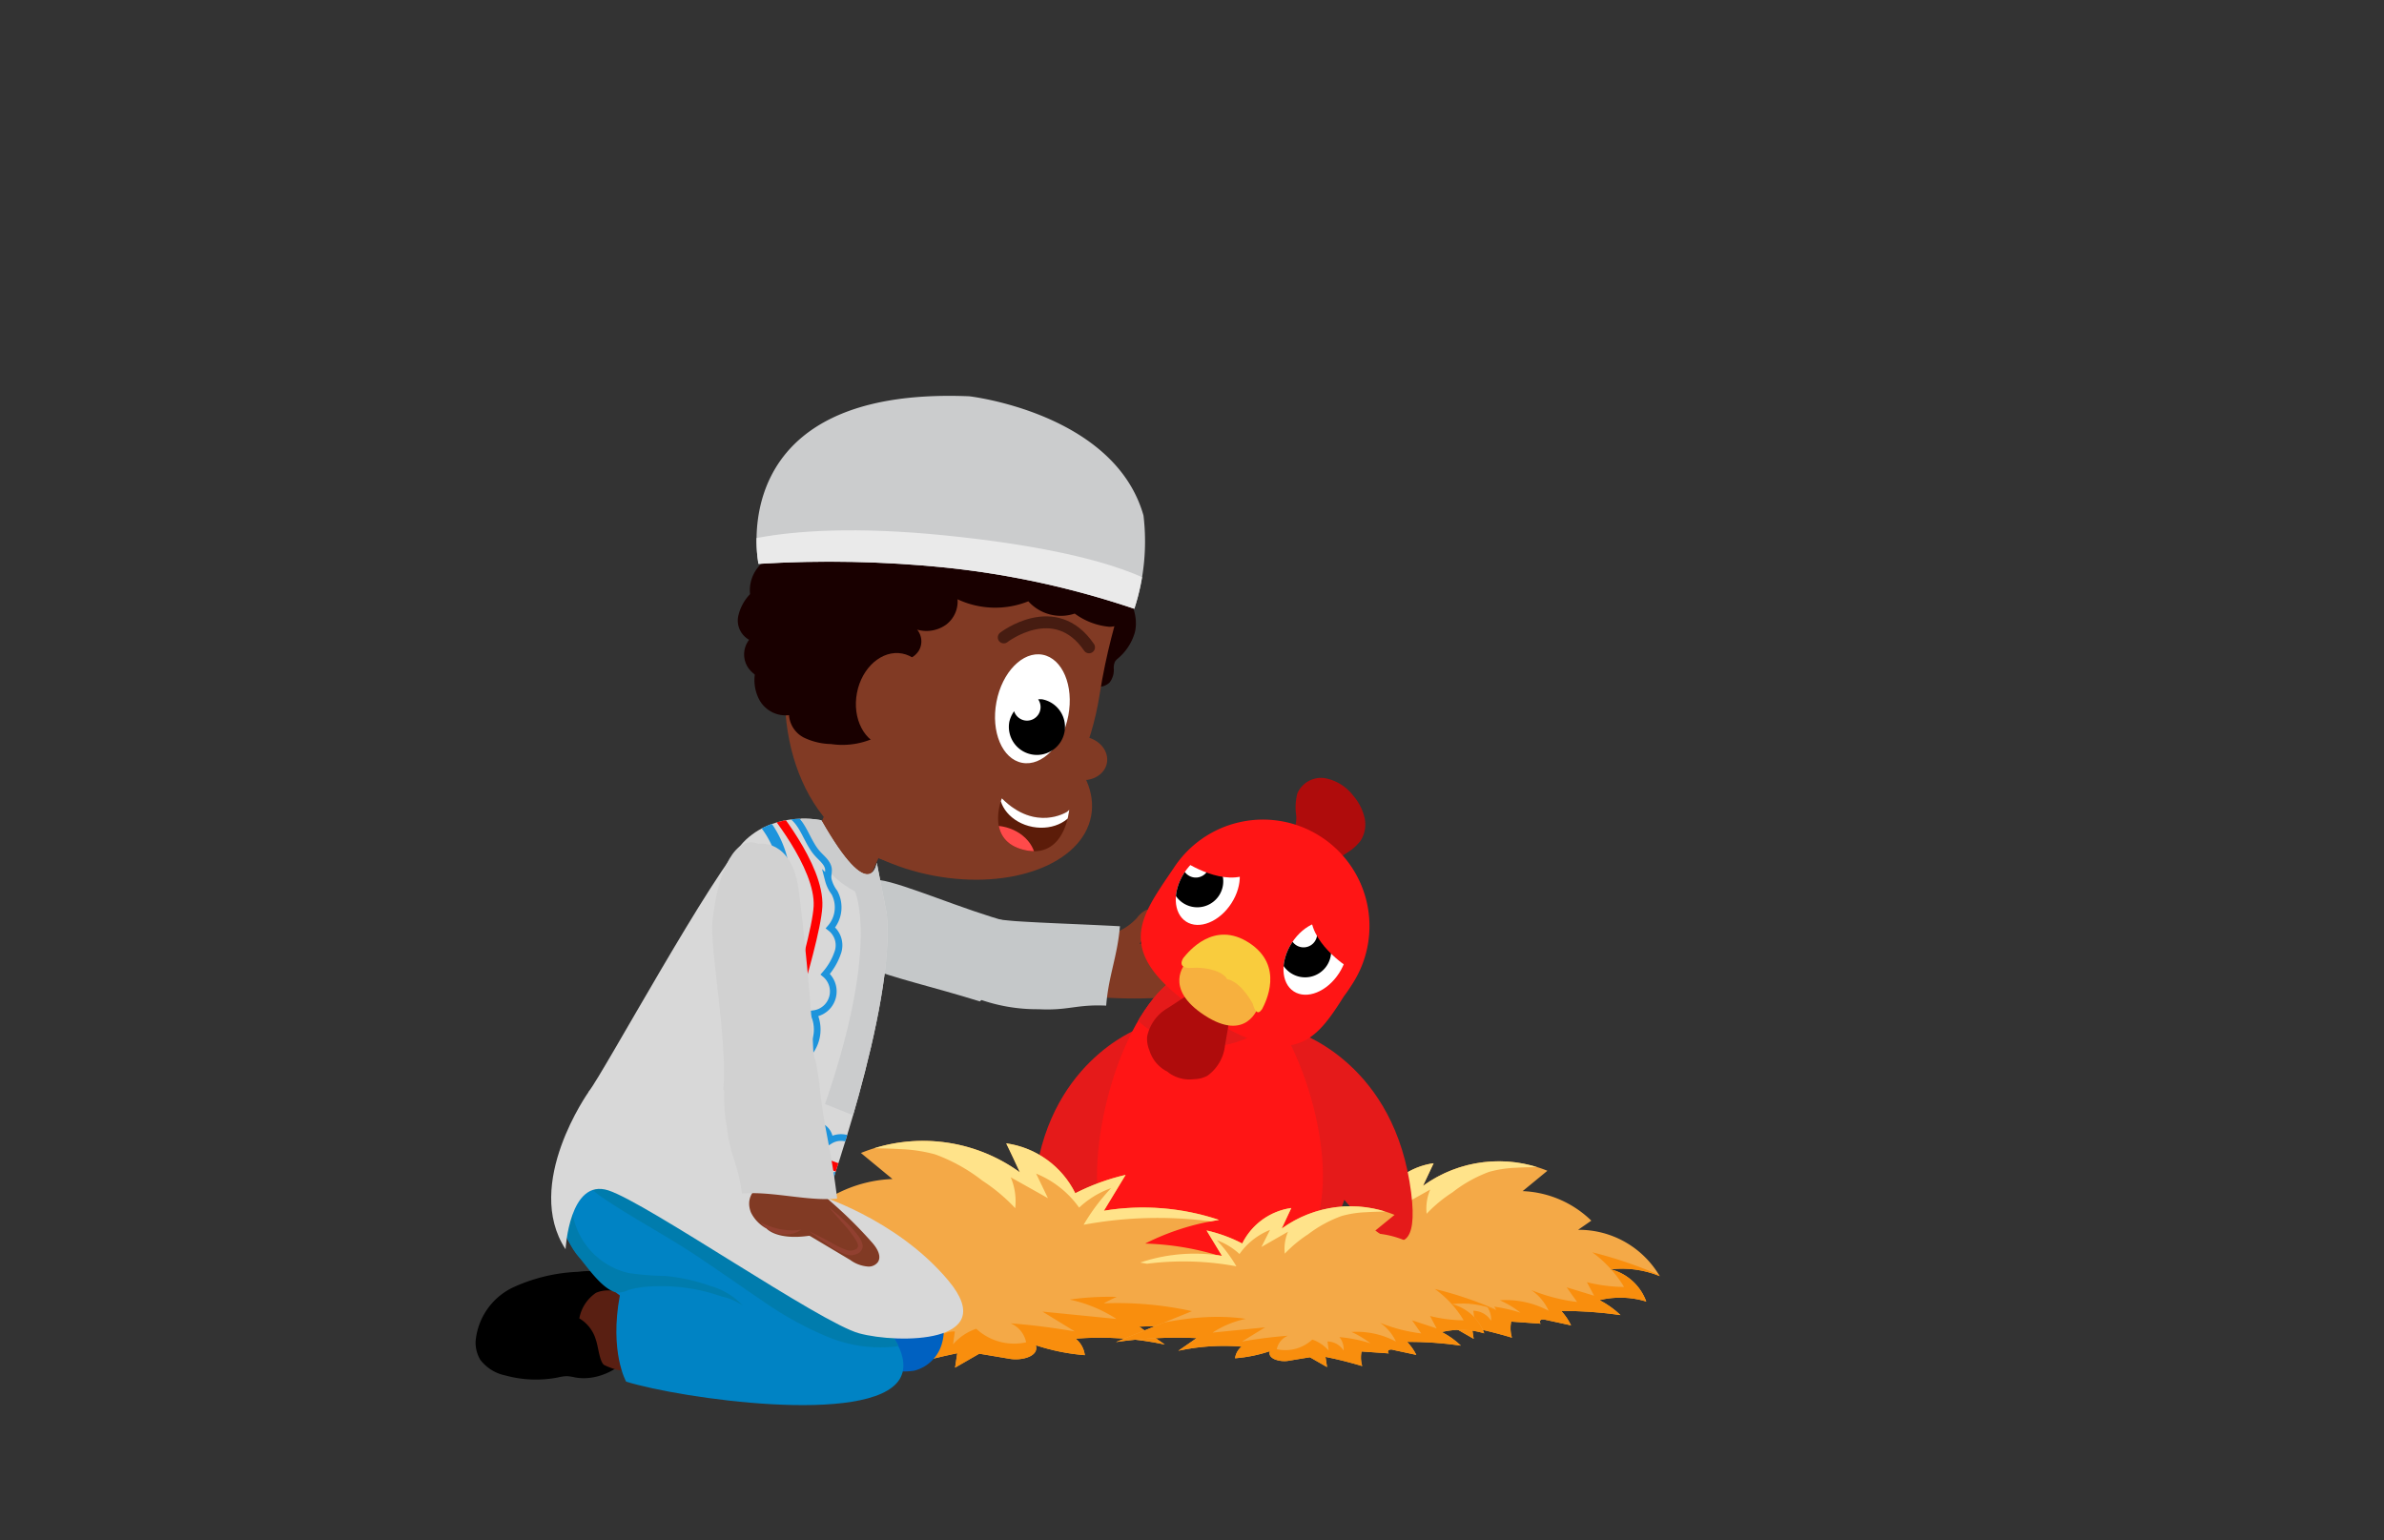 <svg xmlns="http://www.w3.org/2000/svg" xmlns:xlink="http://www.w3.org/1999/xlink" viewBox="0 0 260 168"><rect x="0" y="0" width="260" height="168" fill="#333333" stroke="none"/><defs><style>.cls-1{fill:#f4a947;}.cls-2{fill:#ff1515;}.cls-3{fill:#fff;}.cls-4{fill:#0083c4;}.cls-5{fill:#d8d8d8;}.cls-6{fill:#cbcccd;}.cls-7{fill:#5c1c09;}.cls-8{fill:#813a24;}.cls-9{fill:#c5c8c9;}.cls-10{clip-path:url(#clip-path);}.cls-11{fill:#f98e0d;}.cls-12{fill:#ffe38a;}.cls-13{fill:#e51a1a;}.cls-14{clip-path:url(#clip-path-2);}.cls-15{fill:#af0c0c;}.cls-16{clip-path:url(#clip-path-3);}.cls-17{clip-path:url(#clip-path-4);}.cls-18{fill:#f7b03e;}.cls-19{fill:#f9cc3d;}.cls-20{clip-path:url(#clip-path-5);}.cls-21{clip-path:url(#clip-path-6);}.cls-22{fill:#0061c1;}.cls-23{fill:#591f12;}.cls-24{clip-path:url(#clip-path-7);}.cls-25{fill:#007cad;}.cls-26{clip-path:url(#clip-path-8);}.cls-27,.cls-28,.cls-31,.cls-38{fill:none;}.cls-27{stroke:red;stroke-width:0.95px;}.cls-27,.cls-28{stroke-miterlimit:10;}.cls-28{stroke:#1d94dc;stroke-width:0.73px;}.cls-29{fill:#1d94dc;}.cls-30{fill:#190000;}.cls-31{stroke:#461c11;stroke-linecap:round;stroke-linejoin:round;stroke-width:1.3px;}.cls-32{clip-path:url(#clip-path-9);}.cls-33{fill:#eaeaea;}.cls-34{clip-path:url(#clip-path-10);}.cls-35{fill:#ff4a4a;}.cls-36{fill:#d1d1d1;}.cls-37{fill:#914030;}</style><clipPath id="clip-path"><path class="cls-1" d="M144.4,139.25a42.45,42.45,0,0,0-10.61-.95,23.69,23.69,0,0,1,10.7-2.87,20.69,20.69,0,0,0-6.31-2,20.39,20.39,0,0,1,9.83-.81c-.61-1-1.23-2-1.85-3.06a18.25,18.25,0,0,1,4.29,1.57,7.76,7.76,0,0,1,5.9-4.26c-.39.82-.78,1.65-1.16,2.47a14.09,14.09,0,0,1,13.57-1.65l-2.7,2.22a11.37,11.37,0,0,1,7.49,3.22l-1.44,1a10.22,10.22,0,0,1,8.9,5.05,10.8,10.8,0,0,0-5.33-.74,5.6,5.6,0,0,1,3.86,3.51,9.68,9.68,0,0,0-5.1-.15,9.69,9.69,0,0,1,2.29,1.63,43.66,43.66,0,0,0-6.46-.45,6.32,6.32,0,0,1,1.07,1.57l-2.77-.6a.74.74,0,0,0-.51,0c-.15.09-.19.35,0,.42l-3.25-.23a3.58,3.58,0,0,0,.08,1.75c-1.44-.43-2.89-.8-4.36-1.1l.19,1.23-2.07-1.19c-.86.14-1.73.28-2.61.44s-2.52-.19-2.22-1.16a17.52,17.52,0,0,1-4.18.84,2.11,2.11,0,0,1,.78-1.4,26.3,26.3,0,0,0-7.61.5l2.19-1.52a51.69,51.69,0,0,0-9.71.47Z"/></clipPath><clipPath id="clip-path-2"><path class="cls-2" d="M144.28,128.28c0,9.43-5.9,11.38-12.7,11.38s-11.94-1.95-11.94-11.38,5.14-22.77,11.94-22.77S144.28,118.85,144.28,128.28Z"/></clipPath><clipPath id="clip-path-3"><ellipse class="cls-3" cx="131.72" cy="96.87" rx="4.35" ry="3.06" transform="translate(-21.22 154.68) rotate(-57.04)"/></clipPath><clipPath id="clip-path-4"><ellipse class="cls-3" cx="143.47" cy="104.49" rx="4.35" ry="3.06" transform="translate(-22.26 168.01) rotate(-57.04)"/></clipPath><clipPath id="clip-path-5"><path class="cls-1" d="M125,140.51a53.65,53.65,0,0,1,13.55-1.2,30.38,30.38,0,0,0-13.66-3.68,26.94,26.94,0,0,1,8.06-2.58,26.13,26.13,0,0,0-12.56-1l2.37-3.91a23.92,23.92,0,0,0-5.49,2,9.94,9.94,0,0,0-7.53-5.44c.5,1,1,2.11,1.49,3.16a18,18,0,0,0-17.34-2.11l3.44,2.84a14.49,14.49,0,0,0-9.56,4.11l1.85,1.26a13.06,13.06,0,0,0-11.37,6.45,13.86,13.86,0,0,1,6.8-.94,7.15,7.15,0,0,0-4.93,4.48,12.51,12.51,0,0,1,6.52-.19,12.36,12.36,0,0,0-2.93,2.09,55.67,55.67,0,0,1,8.26-.58,8.11,8.11,0,0,0-1.38,2l3.53-.76a1,1,0,0,1,.66,0c.19.11.25.45,0,.54l4.16-.29a4.56,4.56,0,0,1-.11,2.23q2.74-.82,5.57-1.4l-.24,1.57,2.64-1.52,3.33.56c1.27.22,3.22-.25,2.84-1.48a22.71,22.71,0,0,0,5.34,1.08,2.73,2.73,0,0,0-1-1.8,33.76,33.76,0,0,1,9.72.64l-2.79-1.95a66.68,66.68,0,0,1,12.39.62Z"/></clipPath><clipPath id="clip-path-6"><path class="cls-1" d="M130,143a38,38,0,0,0-9.63-.85,21.53,21.53,0,0,1,9.7-2.61,19.15,19.15,0,0,0-5.72-1.84,18.63,18.63,0,0,1,8.92-.73l-1.68-2.77a16.34,16.34,0,0,1,3.89,1.42,7.08,7.08,0,0,1,5.35-3.87L139.78,134a12.78,12.78,0,0,1,12.31-1.5l-2.45,2a10.27,10.27,0,0,1,6.8,2.93l-1.31.89a9.27,9.27,0,0,1,8.07,4.58,9.85,9.85,0,0,0-4.83-.67,5.11,5.11,0,0,1,3.5,3.19,8.85,8.85,0,0,0-4.63-.14,8.78,8.78,0,0,1,2.08,1.48,39.62,39.62,0,0,0-5.86-.41,5.76,5.76,0,0,1,1,1.42l-2.51-.54a.66.66,0,0,0-.46,0c-.14.08-.18.32,0,.38l-3-.21a3.29,3.29,0,0,0,.07,1.59c-1.3-.39-2.62-.73-4-1l.17,1.11-1.87-1.07c-.79.12-1.57.25-2.37.39s-2.29-.17-2-1.05a15.85,15.85,0,0,1-3.79.77,1.92,1.92,0,0,1,.71-1.27,23.5,23.5,0,0,0-6.9.45l2-1.38a47.08,47.08,0,0,0-8.8.43Z"/></clipPath><clipPath id="clip-path-7"><path class="cls-4" d="M85.71,135.1s15.59,10.32,12.38,15.36-23.84,2.07-29.8.23c0,0-1.84-3.21-.69-9.4,0,0-8-5.73-6.42-10.54S79.29,124.33,85.71,135.1Z"/></clipPath><clipPath id="clip-path-8"><path class="cls-5" d="M89.57,89.46s-4.76-1.07-8.2,2.1S65.71,117.2,64.24,119s21.93,12.92,25.54,12.79c0,0,8-22.1,6.92-32.17l-1.08-5.53S95,99,89.57,89.46Z"/></clipPath><clipPath id="clip-path-9"><path class="cls-6" d="M105.71,43.22s15.82,1.8,19,13a23.73,23.73,0,0,1-1,10.18,94.75,94.75,0,0,0-20.51-4.49,125.59,125.59,0,0,0-20.48-.41S78.7,42.1,105.71,43.22Z"/></clipPath><clipPath id="clip-path-10"><path class="cls-7" d="M116.61,88.31s-.43,5.39-4.84,4.41-2.51-5.65-2.51-5.65c3.68,3.68,7.09,1.48,7.09,1.48A.85.85,0,0,0,116.61,88.31Z"/></clipPath></defs><g id="Layer_7" data-name="Layer 7"><path class="cls-8" d="M121,101.93a6.32,6.32,0,0,0,3-1.82,2.72,2.72,0,0,1,1-.86c.43-.14,1,.14,1,.59a1,1,0,0,1-.13.36,24.31,24.31,0,0,1-1.6,2.75,35.12,35.12,0,0,1,6.48-.52c.57,0,1.28.13,1.45.68a1.33,1.33,0,0,1-.11.87,17.84,17.84,0,0,1-1.69,3.42,2.8,2.8,0,0,1-.54.69,3.38,3.38,0,0,1-2.07.65,52.31,52.31,0,0,1-7.3.06,1.16,1.16,0,0,1-.55-.12,1.09,1.09,0,0,1-.42-.48,4.5,4.5,0,0,1-.3-2.94,13,13,0,0,1,1-2.83"/><path class="cls-9" d="M102.58,103.93a6.41,6.41,0,0,0,4.07,5,18.76,18.76,0,0,0,6.63,1.14c3.22.17,4.14-.55,7.36-.39.26-3.29,1.23-5.37,1.5-8.66-5-.26-7.88-.33-11.28-.55C107.21,100.22,102.15,98.85,102.58,103.93Z"/><path class="cls-1" d="M144.4,139.25a42.45,42.45,0,0,0-10.61-.95,23.69,23.69,0,0,1,10.7-2.87,20.69,20.69,0,0,0-6.31-2,20.39,20.39,0,0,1,9.83-.81c-.61-1-1.23-2-1.85-3.06a18.25,18.25,0,0,1,4.29,1.57,7.76,7.76,0,0,1,5.9-4.26c-.39.82-.78,1.65-1.16,2.47a14.09,14.09,0,0,1,13.57-1.65l-2.7,2.22a11.37,11.37,0,0,1,7.49,3.22l-1.44,1a10.22,10.22,0,0,1,8.9,5.05,10.8,10.8,0,0,0-5.33-.74,5.6,5.6,0,0,1,3.86,3.51,9.68,9.68,0,0,0-5.1-.15,9.69,9.69,0,0,1,2.29,1.63,43.66,43.66,0,0,0-6.46-.45,6.32,6.32,0,0,1,1.07,1.57l-2.77-.6a.74.74,0,0,0-.51,0c-.15.09-.19.35,0,.42l-3.25-.23a3.58,3.58,0,0,0,.08,1.75c-1.44-.43-2.89-.8-4.36-1.1l.19,1.23-2.07-1.19c-.86.14-1.73.28-2.61.44s-2.52-.19-2.22-1.16a17.52,17.52,0,0,1-4.18.84,2.11,2.11,0,0,1,.78-1.4,26.3,26.3,0,0,0-7.61.5l2.19-1.52a51.69,51.69,0,0,0-9.71.47Z"/><g class="cls-10"><path class="cls-11" d="M181.93,139.5a46,46,0,0,0-8.28-2.92,12.92,12.92,0,0,1,3.47,3.78,17.29,17.29,0,0,1-4.05-.52l.79,1.48-3-.92L172,142A19.61,19.61,0,0,1,167,140.7a5.49,5.49,0,0,1,1.9,2.26,10,10,0,0,0-5.33-1.15,11,11,0,0,1,2.26,1.36,16.73,16.73,0,0,0-3.71-.75,2.4,2.4,0,0,1,.5,1.63,2.32,2.32,0,0,0-1.94-1.09l.15,1.11a4.61,4.61,0,0,0-2-1.33,4.78,4.78,0,0,1-4.26,1.16,2.19,2.19,0,0,1,1.33-1.62q-2.76.21-5.48.69l2.76-1.7-6.31.63a11.81,11.81,0,0,1,4-1.65c-6.26-.91-12.55.94-18.61,2.76l10.49,6.22c2.3,1.36,4.68,2.75,7.34,3.09a19.93,19.93,0,0,0,6.19-.53,152.72,152.72,0,0,1,15.91-2.42c4.93-.42,10.27-.53,14.16-3.58a1.75,1.75,0,0,0,.55-.63,1.72,1.72,0,0,0,0-.93c-.21-1.4-.71-3.12-2.11-3.35"/><path class="cls-12" d="M169.8,127.28c-1.49,0-3,0-4.46.08a12.68,12.68,0,0,0-2.94.45,14.83,14.83,0,0,0-4,2.24,15,15,0,0,0-2.81,2.33,5.31,5.31,0,0,1,.39-2.64l-3.19,1.79,1-2.05a8.36,8.36,0,0,0-3.67,2.9,7.89,7.89,0,0,0-2.73-1.66,16.86,16.86,0,0,1,2.36,3.14,34.4,34.4,0,0,0-14.6.41c1-3,3.68-5.12,6.48-6.59a52.16,52.16,0,0,1,7.5-3.1,32.06,32.06,0,0,1,6.71-1.76,33.09,33.09,0,0,1,7.7.27,53,53,0,0,1,5.62.9,7.19,7.19,0,0,1,3.57,1.66"/></g><path class="cls-13" d="M141.14,112.45s10.34,3,12.58,16.41-7.11,2-7.11,2-2.4,8.18-7.24.49S133,110.93,141.14,112.45Z"/><path class="cls-13" d="M124.06,112.24S114,116,112.79,129.58s7.24,1.47,7.24,1.47,3,8,7.26-.07S132,110.09,124.06,112.24Z"/><path class="cls-2" d="M144.28,128.28c0,9.43-5.9,11.38-12.7,11.38s-11.94-1.95-11.94-11.38,5.14-22.77,11.94-22.77S144.28,118.85,144.28,128.28Z"/><g class="cls-14"><circle class="cls-13" cx="131.49" cy="103.17" r="11.01"/></g><path class="cls-15" d="M141.49,86.53a2.82,2.82,0,0,1,3-1.66,5.07,5.07,0,0,1,3.11,1.93,5.62,5.62,0,0,1,1.21,2.35,3.3,3.3,0,0,1-.43,2.55,5.39,5.39,0,0,1-1.54,1.35l-2,1.32a1.5,1.5,0,0,1-.52.26,1.41,1.41,0,0,1-.61-.06c-1.37-.39-3.89-1.82-2.91-3.53a3.18,3.18,0,0,0,.57-2.06A6.12,6.12,0,0,1,141.49,86.53Z"/><path class="cls-2" d="M147.48,107.33a11.61,11.61,0,0,0-3.42-16.07h0A11.61,11.61,0,0,0,128,94.68L127.1,96c-3.11,4.67-5.34,8.37,4.06,14.56l.23.16h0l.24.14c9.49,6.07,11.95,2.52,14.95-2.22C146.89,108.24,147.19,107.79,147.48,107.33Z"/><ellipse class="cls-3" cx="131.72" cy="96.87" rx="4.35" ry="3.06" transform="translate(-21.22 154.68) rotate(-57.04)"/><g class="cls-16"><path d="M132.12,93.75a2.87,2.87,0,0,0-.39-.2,1.48,1.48,0,1,1-2.72.22,2.88,2.88,0,0,0-.81.82,2.83,2.83,0,1,0,3.92-.84Z"/></g><ellipse class="cls-3" cx="143.47" cy="104.49" rx="4.35" ry="3.06" transform="translate(-22.26 168.01) rotate(-57.04)"/><g class="cls-17"><path d="M143.88,101.37a3,3,0,0,0-.4-.2,1.46,1.46,0,0,1-.07,1.48,1.48,1.48,0,0,1-2.65-1.26,2.88,2.88,0,0,0-.81.82,2.84,2.84,0,1,0,3.93-.84Z"/></g><path class="cls-15" d="M133.6,114c.21-1.2.45-2.5.58-3.71.1-1-.93-1.24-1.8-1.22-.34-.8-1-1.63-1.84-1.14-1.06.6-2.15,1.35-3.16,2a4.67,4.67,0,0,0-2.27,3.12,3.15,3.15,0,0,0,.24,1.49,3.86,3.86,0,0,0,1.71,2.2c.07.05.16.08.24.13s.14.12.22.17a3.84,3.84,0,0,0,2.7.66,3.18,3.18,0,0,0,1.47-.38A4.67,4.67,0,0,0,133.6,114Z"/><path class="cls-18" d="M129.29,105.08s-2.49,2.69,2.1,5.67,5.83-.92,5.83-.92l-2.48-4.62Z"/><path class="cls-19" d="M137.64,110.07c.4-.77,2.45-4.73-1.41-7.24h0c-3.86-2.51-6.64,1-7.18,1.66,0,0-.82,1.19.95,1.07s3.44.46,3.84,1.24c0,0,1.31.06,2.79,2.67,0,0,.3,1.3.81.83Z"/><path class="cls-2" d="M129.24,94s4.36,2.91,7.24,1.14l.08-3.34-4.89,0Z"/><path class="cls-2" d="M147,105.49s-4.44-2.79-4-6.15l3-1.43,2,4.48Z"/><path class="cls-1" d="M125,140.51a53.65,53.65,0,0,1,13.55-1.2,30.38,30.38,0,0,0-13.66-3.68,26.94,26.94,0,0,1,8.06-2.58,26.13,26.13,0,0,0-12.56-1l2.37-3.91a23.92,23.92,0,0,0-5.49,2,9.94,9.94,0,0,0-7.53-5.44c.5,1,1,2.11,1.49,3.16a18,18,0,0,0-17.34-2.11l3.44,2.84a14.49,14.49,0,0,0-9.56,4.11l1.85,1.26a13.06,13.06,0,0,0-11.37,6.45,13.86,13.86,0,0,1,6.8-.94,7.15,7.15,0,0,0-4.93,4.48,12.51,12.51,0,0,1,6.52-.19,12.36,12.36,0,0,0-2.93,2.09,55.67,55.67,0,0,1,8.26-.58,8.11,8.11,0,0,0-1.38,2l3.53-.76a1,1,0,0,1,.66,0c.19.11.25.45,0,.54l4.16-.29a4.56,4.56,0,0,1-.11,2.23q2.74-.82,5.57-1.4l-.24,1.57,2.64-1.52,3.33.56c1.27.22,3.22-.25,2.84-1.48a22.71,22.71,0,0,0,5.34,1.08,2.73,2.73,0,0,0-1-1.8,33.76,33.76,0,0,1,9.72.64l-2.79-1.95a66.68,66.68,0,0,1,12.39.62Z"/><g class="cls-20"><path class="cls-11" d="M77,140.83a58.37,58.37,0,0,1,10.59-3.72,16.23,16.23,0,0,0-4.44,4.82,22.54,22.54,0,0,0,5.17-.66l-1,1.89L91.14,142l-1.4,2a25,25,0,0,0,6.32-1.64,7.1,7.1,0,0,0-2.43,2.89,12.78,12.78,0,0,1,6.81-1.47,14.6,14.6,0,0,0-2.89,1.74,20.76,20.76,0,0,1,4.74-1,3.05,3.05,0,0,0-.64,2.08,2.92,2.92,0,0,1,2.49-1.39l-.2,1.41a5.86,5.86,0,0,1,2.53-1.7,6.06,6.06,0,0,0,5.44,1.48,2.85,2.85,0,0,0-1.69-2.07c2.34.18,4.67.48,7,.88l-3.53-2.16,8.07.8a15.16,15.16,0,0,0-5.11-2.11c8-1.16,16,1.2,23.76,3.52L127,153.26c-2.94,1.74-6,3.52-9.37,4a25.55,25.55,0,0,1-7.92-.68,193.87,193.87,0,0,0-20.32-3.09c-6.29-.53-13.11-.67-18.08-4.57a2.17,2.17,0,0,1-.7-.81,2.25,2.25,0,0,1,0-1.18c.27-1.79.91-4,2.7-4.28"/><path class="cls-12" d="M92.52,125.22c1.9,0,3.8,0,5.69.11a16.53,16.53,0,0,1,3.77.57,18.84,18.84,0,0,1,5.16,2.87,19.3,19.3,0,0,1,3.58,3,6.71,6.71,0,0,0-.49-3.37l4.06,2.28L113,128a10.67,10.67,0,0,1,4.69,3.71,10,10,0,0,1,3.49-2.13,22.18,22.18,0,0,0-3,4,44.26,44.26,0,0,1,18.65.53c-1.22-3.85-4.7-6.53-8.28-8.42a68.48,68.48,0,0,0-9.58-4,41.13,41.13,0,0,0-8.57-2.24,42.14,42.14,0,0,0-9.84.35A64.42,64.42,0,0,0,93.35,121a9.27,9.27,0,0,0-4.56,2.13"/></g><path class="cls-1" d="M130,143a38,38,0,0,0-9.63-.85,21.53,21.53,0,0,1,9.7-2.61,19.15,19.15,0,0,0-5.72-1.84,18.63,18.63,0,0,1,8.92-.73l-1.68-2.77a16.34,16.34,0,0,1,3.89,1.42,7.08,7.08,0,0,1,5.35-3.87L139.78,134a12.78,12.78,0,0,1,12.31-1.5l-2.45,2a10.27,10.27,0,0,1,6.8,2.93l-1.31.89a9.27,9.27,0,0,1,8.07,4.58,9.85,9.85,0,0,0-4.83-.67,5.11,5.11,0,0,1,3.5,3.19,8.85,8.85,0,0,0-4.63-.14,8.78,8.78,0,0,1,2.08,1.48,39.62,39.62,0,0,0-5.86-.41,5.76,5.76,0,0,1,1,1.42l-2.51-.54a.66.66,0,0,0-.46,0c-.14.08-.18.32,0,.38l-3-.21a3.29,3.29,0,0,0,.07,1.59c-1.3-.39-2.62-.73-4-1l.17,1.11-1.87-1.07c-.79.12-1.57.25-2.37.39s-2.29-.17-2-1.05a15.85,15.85,0,0,1-3.79.77,1.92,1.92,0,0,1,.71-1.27,23.5,23.5,0,0,0-6.9.45l2-1.38a47.08,47.08,0,0,0-8.8.43Z"/><g class="cls-21"><path class="cls-11" d="M164,143.22a40.66,40.66,0,0,0-7.52-2.64,11.43,11.43,0,0,1,3.15,3.42,15.71,15.71,0,0,1-3.67-.47l.72,1.35L154,144l1,1.43a17.88,17.88,0,0,1-4.49-1.16,5,5,0,0,1,1.73,2.05,9.06,9.06,0,0,0-4.84-1.05,10.54,10.54,0,0,1,2.06,1.24,15.59,15.59,0,0,0-3.38-.68,2.16,2.16,0,0,1,.46,1.48,2.1,2.1,0,0,0-1.76-1l.13,1a4.17,4.17,0,0,0-1.79-1.21,4.32,4.32,0,0,1-3.87,1.05,2,2,0,0,1,1.21-1.47c-1.67.13-3.32.34-5,.63l2.51-1.54-5.73.57a10.62,10.62,0,0,1,3.63-1.5c-5.68-.82-11.39.85-16.88,2.5l9.51,5.64a17.77,17.77,0,0,0,6.66,2.81,17.83,17.83,0,0,0,5.62-.48,140.78,140.78,0,0,1,14.43-2.2c4.47-.37,9.31-.47,12.84-3.24a1.47,1.47,0,0,0,.5-.58,1.59,1.59,0,0,0,0-.84c-.2-1.27-.65-2.83-1.92-3"/><path class="cls-12" d="M153,132.13c-1.35,0-2.7,0-4,.08a11.43,11.43,0,0,0-2.67.41,13.61,13.61,0,0,0-3.67,2,14,14,0,0,0-2.54,2.11,4.77,4.77,0,0,1,.35-2.39L137.57,136l.94-1.86a7.43,7.43,0,0,0-3.33,2.63,7.26,7.26,0,0,0-2.48-1.51,15.62,15.62,0,0,1,2.14,2.85,31.5,31.5,0,0,0-13.25.37c.87-2.73,3.35-4.64,5.88-6a49.32,49.32,0,0,1,6.81-2.82,29.2,29.2,0,0,1,6.09-1.59,29.69,29.69,0,0,1,7,.25,46.25,46.25,0,0,1,5.1.81,6.61,6.61,0,0,1,3.24,1.51"/></g><path class="cls-22" d="M102.72,146.55a4.21,4.21,0,0,1-3,2.94,7.45,7.45,0,0,1-1.57.08l-2.8,0a4.68,4.68,0,0,1-1.4-.17,3.33,3.33,0,0,1-1.83-1.8,6.07,6.07,0,0,1,1.53-7.14A8,8,0,0,1,96,139.1a5.16,5.16,0,0,1,1.72-.34,4,4,0,0,1,2.57,1.18C102.09,141.62,103.47,144,102.72,146.55Z"/><path d="M62.73,150.23a6.31,6.31,0,0,0-.87-.14,4.48,4.48,0,0,0-1,.14,12.6,12.6,0,0,1-5.76-.22,4.58,4.58,0,0,1-2.73-1.72,3.71,3.71,0,0,1-.5-2,7.21,7.21,0,0,1,4-5.84,18.71,18.71,0,0,1,7.18-1.74,10.45,10.45,0,0,1,2.68,0,5.67,5.67,0,0,1,4.55,4.79C70.74,147.31,66.47,150.91,62.73,150.23Z"/><path class="cls-23" d="M65,146.18a4,4,0,0,0-1.82-2.39A4.31,4.31,0,0,1,65,141a3.27,3.27,0,0,1,2-.18,5.43,5.43,0,0,1,3,1.51,4.18,4.18,0,0,1,1.25,3,5.63,5.63,0,0,1-.19,1.23c-.4,1.55-1.06,3.26-2.82,3a6.88,6.88,0,0,1-2.37-.7C65.38,148.48,65.23,146.78,65,146.18Z"/><path class="cls-4" d="M85.71,135.1s15.59,10.32,12.38,15.36-23.84,2.07-29.8.23c0,0-1.84-3.21-.69-9.4,0,0-8-5.73-6.42-10.54S79.29,124.33,85.71,135.1Z"/><g class="cls-24"><path class="cls-25" d="M82.92,141.71a37.75,37.75,0,0,0,7.26,4.06,15.08,15.08,0,0,0,8.17,1,4.65,4.65,0,0,0,1.23-.39,3.7,3.7,0,0,0,1.65-2.12c.84-2.47-.21-5.28-2-7.19a20.13,20.13,0,0,0-6.59-4.17A61.45,61.45,0,0,0,78.51,128c-2-.37-3.93-.58-5.9-.79s-12.26-.28-7,3.34c3.62,2.47,7.59,4.48,11.22,7C78.88,138.92,80.88,140.34,82.92,141.71Z"/></g><path class="cls-25" d="M81,142.39a7.61,7.61,0,0,0-3.57-2.15,20,20,0,0,0-4.8-1.07,32.69,32.69,0,0,1-4.09-.33,8.07,8.07,0,0,1-6.16-6.93,2.9,2.9,0,0,0-.61,2.78,7.12,7.12,0,0,0,1.49,2.56c.9,1.1,2.4,3.26,3.83,3.68a2.2,2.2,0,0,0,1.42-.23,10.1,10.1,0,0,1,2.44-.39,19.83,19.83,0,0,1,5.16.37,19,19,0,0,1,2.58.72A6.3,6.3,0,0,1,81,142.39Z"/><path class="cls-9" d="M110.65,105.48c.12-2.23,1-3.26-.67-4.94-4.84-1.29-11.37-4.17-14-4.55-5.63-.8-8.07,2.38-8.07,2.38-1.66,2,1.3,4.93,6.66,7.13,2.84,1.17,7.12,2.11,12.3,3.72C108.19,107.74,110.54,107.64,110.65,105.48Z"/><polygon class="cls-8" points="87.31 94.78 93.96 97.74 97.72 89.29 91.58 85.18 87.31 94.78"/><path class="cls-5" d="M89.57,89.46s-4.76-1.07-8.2,2.1S65.71,117.2,64.24,119s21.93,12.92,25.54,12.79c0,0,8-22.1,6.92-32.17l-1.08-5.53S95,99,89.57,89.46Z"/><g class="cls-26"><path class="cls-6" d="M86.74,85.38s.13,8.53,6.5,11.84c0,0,2.76,5.78-3.26,23.19l3.46,1.38,8.74-29.85Z"/><path class="cls-27" d="M83.9,87.88s5.56,6.56,5.31,11-5.83,20.47-5.7,23.36S93.33,128,93.33,128"/><path class="cls-28" d="M85.73,88.67c1.83.63,2.16,3.08,3.48,4.49.44.48,1,.9,1.13,1.54.07.42-.11.86,0,1.28A3.84,3.84,0,0,0,91,97.34a3.41,3.41,0,0,1-.43,3.86,2.39,2.39,0,0,1,.84,2.56A7,7,0,0,1,90,106.25a2.45,2.45,0,0,1-1.26,4.31,4.07,4.07,0,0,1-1.41,5.1,5.4,5.4,0,0,1-.71,5A1.89,1.89,0,0,1,88,122.9a1.69,1.69,0,0,1,2.49,1.52A2.31,2.31,0,0,1,94,126"/><path class="cls-29" d="M82.06,89.19a10.17,10.17,0,0,1,2.82,5.2c.41,2.1-.16,4.16-.1,6.26a7.2,7.2,0,0,1-.86,2.85,6.21,6.21,0,0,0-.18,2.78c.15,2.1-1.35,3.75-1.49,5.84a11.64,11.64,0,0,1-.4,2.94,19.59,19.59,0,0,0-.92,3.09A19.73,19.73,0,0,0,81.1,124c.2,1.45.6,2.4,2,2.84.85.26,1,.83,1.7,1.29a2.25,2.25,0,0,0,1.65.23c1.23-.11,1.49.72,2.51,1.07s1.5-.25,2.35-.31c1.54-.1,3.16,2.18,4.66.46.52-.59-.34-1.46-.86-.87-.7.8-1.92-.35-2.57-.63a2.5,2.5,0,0,0-1.86-.17c-.49.16-.91.48-1.45.29a4.27,4.27,0,0,1-.89-.64,2.32,2.32,0,0,0-1.62-.49c-.93.07-1.09.21-1.73-.5a2.88,2.88,0,0,0-1.39-.89c-.64-.22-1-.37-1.17-1a8.27,8.27,0,0,1-.22-1.32,26.78,26.78,0,0,1-.24-3.1,10.4,10.4,0,0,1,.39-3.09c.26-.88.68-1.71.87-2.62a16.76,16.76,0,0,0,.21-2.45,9.65,9.65,0,0,1,1.07-3.21c.78-1.81-.07-3.72.74-5.48a6.86,6.86,0,0,0,.67-1.78c.17-1.06,0-2.14.12-3.21a11.5,11.5,0,0,0-3.14-10.11c-.56-.56-1.43.31-.87.86Z"/></g><path class="cls-30" d="M123.74,69.06a5.81,5.81,0,0,1-1.81,2.75,1.57,1.57,0,0,0-.31.32,1.53,1.53,0,0,0-.15.8,2.23,2.23,0,0,1-.46,1.51,1.8,1.8,0,0,1-2.44,0A3.9,3.9,0,0,1,117.48,72a8.54,8.54,0,0,1,1.1-5.66,3.5,3.5,0,0,1,2.82-1.87C123.46,64.48,124.23,67.44,123.74,69.06Z"/><ellipse class="cls-8" cx="103.59" cy="86.09" rx="9.58" ry="15.68" transform="translate(-0.28 171.84) rotate(-79.27)"/><path class="cls-8" d="M85.73,72.65C84.6,84,90,93.68,100.36,94.71s17.76-7.61,19.55-18.87c3-19.08,10.88-17-15.46-22.22C94.26,51.59,86.86,61.3,85.73,72.65Z"/><ellipse class="cls-3" cx="112.6" cy="77.31" rx="6" ry="3.99" transform="translate(15.67 173.54) rotate(-79.27)"/><path d="M110.6,77.57a1.5,1.5,0,0,0,1.13,1,1.48,1.48,0,0,0,1.49-2.3,3.49,3.49,0,0,1,.44,0,3.06,3.06,0,1,1-3.58,2.44A3.25,3.25,0,0,1,110.6,77.57Z"/><path class="cls-31" d="M109.47,69.52s5.6-4.34,9.3,1.08"/><ellipse class="cls-8" cx="117.97" cy="82.7" rx="2.37" ry="2.8" transform="translate(14.75 183.21) rotate(-79.27)"/><path class="cls-30" d="M121,68.36a7.47,7.47,0,0,1-3.79-1.44,4.77,4.77,0,0,1-5.06-1.34,9.69,9.69,0,0,1-7.72-.22,3.16,3.16,0,0,1-1.25,2.77,3.68,3.68,0,0,1-3.16.54,2,2,0,0,1,.19,2.29A2.27,2.27,0,0,1,98,72,2.5,2.5,0,0,1,97.79,75a2.88,2.88,0,0,1-3.17.59,3.38,3.38,0,0,1-5,1.13,6.82,6.82,0,0,1-3.33-.24,2.91,2.91,0,0,1-2-2.37,3,3,0,0,1-2.77-1.4,2.61,2.61,0,0,1,.18-2.93,2.41,2.41,0,0,1-1.21-2.46,5,5,0,0,1,1.31-2.52,4,4,0,0,1,2.32-4.05,13.37,13.37,0,0,1,5-1.22l9.32-1c6.12-.68,12.66-1.29,18.24,1.32a33.29,33.29,0,0,1,4.08,2.4c1.18.77,3,2.06,3,3.56S122.34,68.35,121,68.36Z"/><path class="cls-6" d="M105.71,43.22s15.82,1.8,19,13a23.73,23.73,0,0,1-1,10.18,94.75,94.75,0,0,0-20.51-4.49,125.59,125.59,0,0,0-20.48-.41S78.7,42.1,105.71,43.22Z"/><g class="cls-32"><path class="cls-33" d="M126.89,64.3s-4-3.9-23.76-5.9-26.06,2-26.06,2l2.22,7.66L127,72.54Z"/></g><path class="cls-30" d="M96.12,80.09a8.41,8.41,0,0,1-5.48,1.06,7.13,7.13,0,0,1-3-.72A3,3,0,0,1,86.05,78a3.27,3.27,0,0,1-3.2-1.61,4.56,4.56,0,0,1-.33-3.67,6.64,6.64,0,0,1,5.26-4.33,9.27,9.27,0,0,1,6.77,1.75C97.23,72,99.44,77.75,96.12,80.09Z"/><ellipse class="cls-8" cx="97.44" cy="76.35" rx="5.15" ry="4.05" transform="translate(4.28 157.86) rotate(-79.27)"/><path class="cls-7" d="M116.61,88.31s-.43,5.39-4.84,4.41-2.51-5.65-2.51-5.65c3.68,3.68,7.09,1.48,7.09,1.48A.85.85,0,0,0,116.61,88.31Z"/><g class="cls-34"><ellipse class="cls-35" cx="108.69" cy="93.56" rx="3.48" ry="4.27" transform="translate(-3.47 182.93) rotate(-79.27)"/><ellipse class="cls-3" cx="113.26" cy="86.77" rx="3.48" ry="4.27" transform="translate(6.92 181.89) rotate(-79.27)"/></g><path class="cls-30" d="M89.49,75.73a2.5,2.5,0,0,1-1.18-2.39,3,3,0,0,1-.46-4.16,3.56,3.56,0,0,1,4.23-.9,2.91,2.91,0,0,1,1.12.9,4,4,0,0,1,.59,2,7.47,7.47,0,0,1-.15,2.45,14,14,0,0,1-.33,1.78C92.75,76.72,90.41,76.33,89.49,75.73Z"/><path class="cls-36" d="M84.55,119.2c2.16-.5,3-1.66,4.17-3.73-.08-5-1.25-15.78-1.62-18.44-.77-5.63-4.39-5-4.39-5-2.39-1-4.38,2.61-5,8.36-.34,3,1.67,13.08,1.17,18.48C80.57,119.92,82.44,119.69,84.55,119.2Z"/><path class="cls-5" d="M64.22,119.05s-7.2,10.09-2.54,17.2c0,0,.42-7.8,4.67-6.42s23.11,14.44,27.35,15.59,15.48,1.15,9.75-5.73-14.62-9.48-14.62-9.48Z"/><path class="cls-8" d="M88.35,134.81l4.38,2.61a3.73,3.73,0,0,0,2,.72,1.26,1.26,0,0,0,1-.47c.45-.65-.07-1.53-.6-2.13A47.25,47.25,0,0,0,90.54,131a10.17,10.17,0,0,0-4-2.43c-2.08-.52-5.72.93-4.64,3.67A4,4,0,0,0,83.61,134s1.08,1.29,4.63.78"/><path class="cls-37" d="M90.42,131.7a18.85,18.85,0,0,1,2.26,2,10.41,10.41,0,0,1,1,1.19,2.33,2.33,0,0,1,.36.76.72.72,0,0,1,0,.52,1.15,1.15,0,0,1-.26.4,1.69,1.69,0,0,1-1.69.19,6.28,6.28,0,0,1-1.38-.74c-.83-.56-1.67-1.12-2.48-1.73.92.42,1.81.9,2.7,1.39a7,7,0,0,0,1.31.61,1.22,1.22,0,0,0,1.18-.1.71.71,0,0,0,.15-.22.15.15,0,0,0,0-.1.23.23,0,0,0,0-.11,2.34,2.34,0,0,0-.29-.6,13.89,13.89,0,0,0-.87-1.19C91.75,133.21,91.08,132.46,90.42,131.7Z"/><path class="cls-37" d="M87.38,134.12a2.57,2.57,0,0,1-1.12.46,3.23,3.23,0,0,1-1.24,0,3.3,3.3,0,0,1-1.14-.44,3.21,3.21,0,0,1-.91-.81,9.3,9.3,0,0,0,2.15.74A7.09,7.09,0,0,0,87.38,134.12Z"/><path class="cls-36" d="M83.51,111.41a6.43,6.43,0,0,0-4.23,4.86,18.74,18.74,0,0,0,0,6.72c.38,3.2,1.25,4,1.63,7.19,3.29-.29,7.11.85,10.39.55-.59-5-1.46-8-1.81-11.35C89.1,115.74,88.45,110.12,83.51,111.41Z"/><rect class="cls-38" x="31.51" y="25.42" width="196.98" height="131.46"/></g></svg>